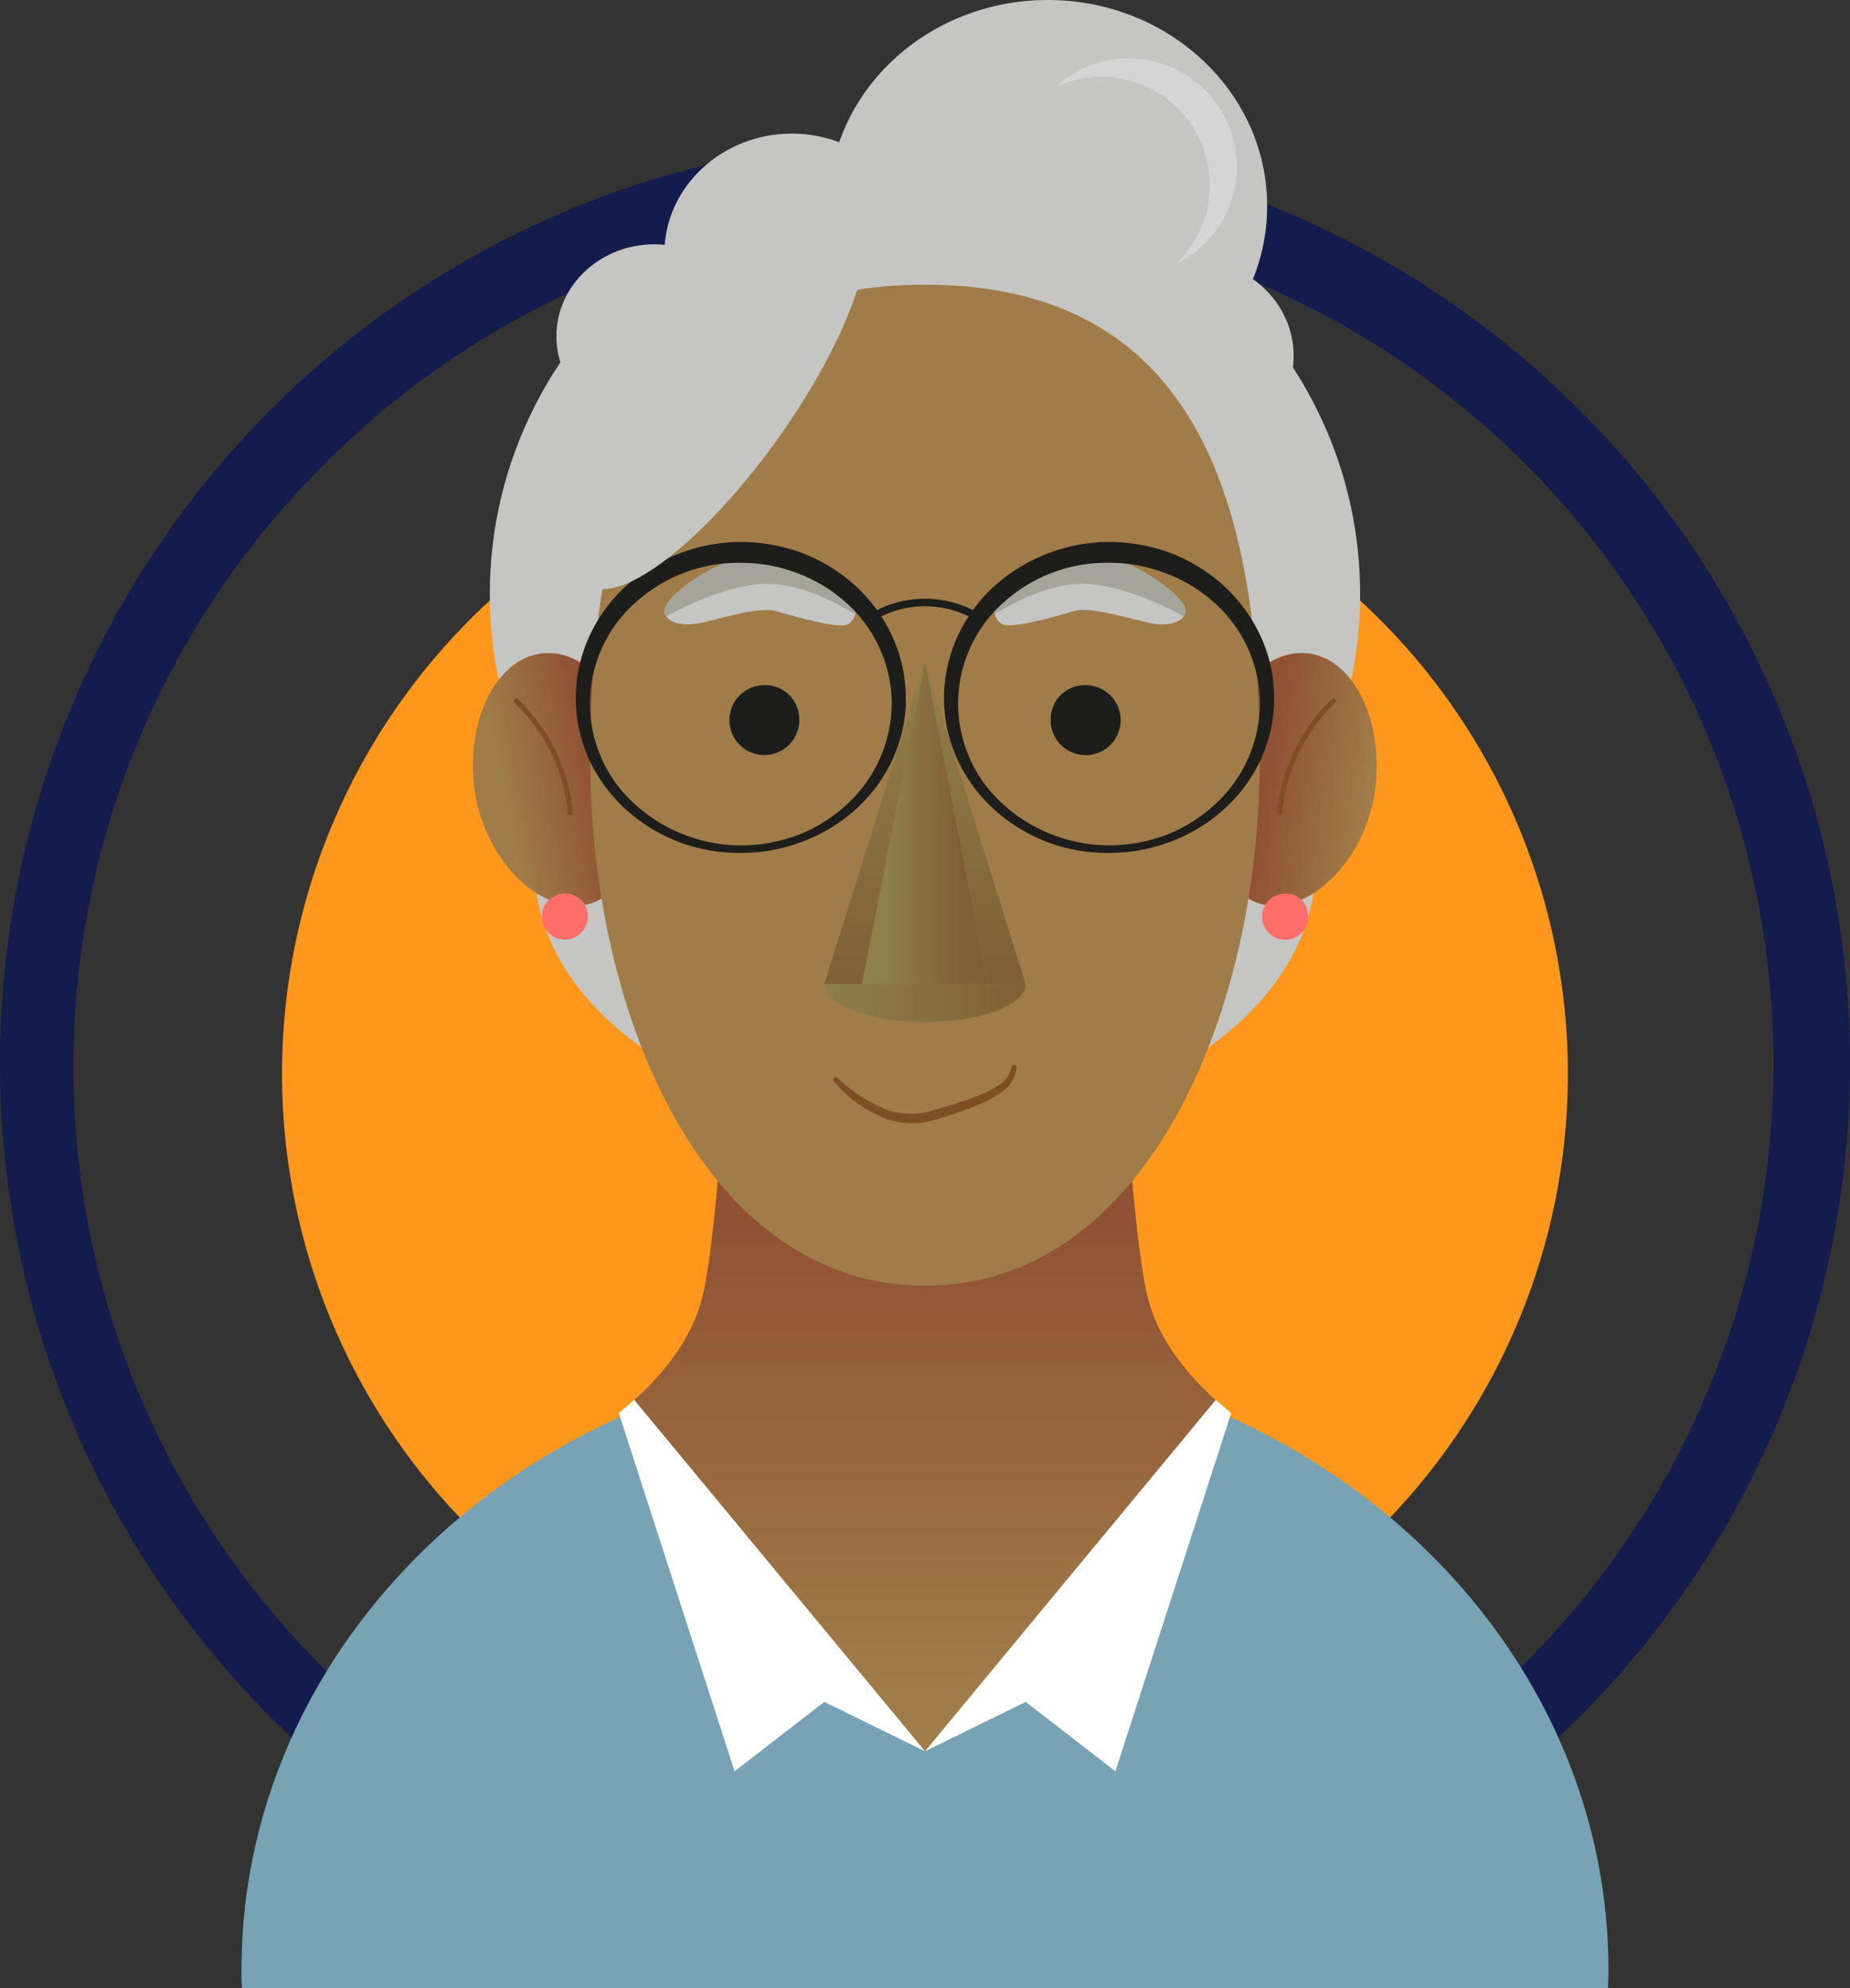 <svg xmlns="http://www.w3.org/2000/svg" xmlns:xlink="http://www.w3.org/1999/xlink" viewBox="0 0 290.3 312.05"><rect x="0" y="0" width="290.3" height="312.05" fill="#333333" stroke="none"/><defs><style>.cls-1{fill:#ff971c;}.cls-2{fill:#141b4d;}.cls-3{fill:#77a3b4;}.cls-4{fill:#c5c5c4;}.cls-5{fill:url(#Degradado_sin_nombre_11);}.cls-6{fill:#422918;}.cls-7{fill:url(#Degradado_sin_nombre_11-2);}.cls-8{fill:url(#Degradado_sin_nombre_11-3);}.cls-13,.cls-9{fill:none;stroke-miterlimit:10;}.cls-9{stroke:#7e4e24;stroke-linecap:round;stroke-width:0.79px;}.cls-10{fill:#a07c48;}.cls-11{fill:#a4a49a;}.cls-12{fill:#1d1d1b;}.cls-13{stroke:#1d1d1b;stroke-width:1.18px;}.cls-14{fill:#7e4e24;}.cls-15{fill:url(#Degradado_sin_nombre_4);}.cls-16{fill:url(#Degradado_sin_nombre_4-2);}.cls-17{fill:url(#Degradado_sin_nombre_4-3);}.cls-18{fill:url(#Degradado_sin_nombre_4-4);}.cls-19{fill:#fff;}.cls-20{fill:#ff6d6a;}.cls-21{fill:#d5d5d5;}</style><linearGradient id="Degradado_sin_nombre_11" x1="145.15" y1="265.94" x2="145.15" y2="190.78" gradientUnits="userSpaceOnUse"><stop offset="0" stop-color="#a07c48"/><stop offset="1" stop-color="#905134"/></linearGradient><linearGradient id="Degradado_sin_nombre_11-2" x1="79.15" y1="124.13" x2="93.33" y2="121.29" xlink:href="#Degradado_sin_nombre_11"/><linearGradient id="Degradado_sin_nombre_11-3" x1="214.53" y1="124.22" x2="198.84" y2="121.82" xlink:href="#Degradado_sin_nombre_11"/><linearGradient id="Degradado_sin_nombre_4" x1="137.25" y1="106.24" x2="137.25" y2="155.09" gradientUnits="userSpaceOnUse"><stop offset="0" stop-color="#8f7f49"/><stop offset="1" stop-color="#805f36"/></linearGradient><linearGradient id="Degradado_sin_nombre_4-2" x1="153.05" y1="107.59" x2="153.05" y2="152.06" xlink:href="#Degradado_sin_nombre_4"/><linearGradient id="Degradado_sin_nombre_4-3" x1="129.35" y1="157.43" x2="160.95" y2="157.43" xlink:href="#Degradado_sin_nombre_4"/><linearGradient id="Degradado_sin_nombre_4-4" x1="139.3" y1="129.2" x2="150.91" y2="129.2" xlink:href="#Degradado_sin_nombre_4"/></defs><title>Recurso 4</title><g id="Capa_2" data-name="Capa 2"><g id="Capa_1-2" data-name="Capa 1"><circle class="cls-1" cx="145.15" cy="168.52" r="100.89" transform="translate(-0.74 0.64) rotate(-0.25)"/><path class="cls-2" d="M145.15,33.76a133.15,133.15,0,0,1,94.15,227.3A133.15,133.15,0,1,1,51,72.76a132.27,132.27,0,0,1,94.15-39m0-12A145.15,145.15,0,1,0,290.3,166.91,145.16,145.16,0,0,0,145.15,21.76Z"/><path class="cls-3" d="M252.33,312.05c0-.94.07-1.87.07-2.82,0-53.57-48-97-107.25-97s-107.26,43.42-107.26,97c0,.95,0,1.88.08,2.82Z"/><path class="cls-4" d="M206.44,135.92c0,22.84-27.44,41.36-61.29,41.36s-61.29-18.52-61.29-41.36,27.44-41.36,61.29-41.36S206.44,113.08,206.44,135.92Z"/><path class="cls-5" d="M185.37,214c-.59-.76-1.15-1.54-1.67-2.33-.11-.18-.22-.37-.34-.55-.43-.69-.83-1.41-1.2-2.13-.09-.17-.19-.34-.27-.51a25.86,25.86,0,0,1-2.09-6.18c-2.07-10.41-3.4-33-4.12-48.72a252.84,252.84,0,0,0-61.06,0c-.72,15.76-2.05,38.31-4.12,48.72a25.38,25.38,0,0,1-2.1,6.19c-.07.16-.16.3-.24.45a23.22,23.22,0,0,1-1.26,2.23l-.28.47c-.54.82-1.11,1.62-1.73,2.4a46.31,46.31,0,0,1-5.37,5.71l45.63,55.15,45.63-55.15A46.22,46.22,0,0,1,185.37,214Z"/><path class="cls-4" d="M213.43,93.23c0,36.77-30.57,66.58-68.28,66.58S76.86,130,76.86,93.23s30.58-66.59,68.29-66.59S213.43,56.45,213.43,93.23Z"/><path class="cls-4" d="M198.84,32.35c0,17.85-15.41,32.33-34.43,32.33S130,50.2,130,32.35,145.41,0,164.41,0,198.84,14.48,198.84,32.35Z"/><path class="cls-6" d="M131.16,58.61c0-6.83,5.89-12.36,13.15-12.36s13.17,5.53,13.17,12.36S151.58,71,144.31,71,131.16,65.44,131.16,58.61Z"/><path class="cls-4" d="M104.25,39.79c0-10.39,9-18.82,20-18.82s20,8.43,20,18.82-9,18.82-20,18.82S104.25,50.18,104.25,39.79Z"/><path class="cls-4" d="M118.05,52.78c0,8-6.88,14.44-15.37,14.44S87.31,60.76,87.31,52.78s6.89-14.44,15.37-14.44S118.05,44.81,118.05,52.78Z"/><path class="cls-4" d="M170.8,55.85c0-8.35,7.21-15.11,16.09-15.11S203,47.5,203,55.85,195.78,71,186.89,71,170.8,64.2,170.8,55.85Z"/><path class="cls-4" d="M108.62,139.28c0,5.18-4.48,9.39-10,9.39s-10-4.21-10-9.39,4.48-9.39,10-9.39S108.62,134.09,108.62,139.28Z"/><path class="cls-4" d="M201.67,139.28c0,5.18-4.47,9.39-10,9.39s-10-4.21-10-9.39,4.47-9.39,10-9.39S201.67,134.09,201.67,139.28Z"/><path class="cls-7" d="M100.48,122.27c.78,11-3,19.89-10.18,19.89s-15.18-8.83-16-19.78S78.8,102.52,86,102.49,99.7,111.32,100.48,122.27Z"/><path class="cls-8" d="M189.82,122.27c-.78,11,3,19.89,10.19,19.89s15.16-8.83,15.94-19.78-4.45-19.86-11.67-19.89S190.59,111.32,189.82,122.27Z"/><path class="cls-9" d="M81,110a27.75,27.75,0,0,1,8.5,17.57"/><path class="cls-9" d="M209.28,110a27.75,27.75,0,0,0-8.5,17.57"/><path class="cls-10" d="M197.67,119.32c0,40-18,82.47-52.52,82.47s-52.52-42.46-52.52-82.47,9.67-74.64,52.52-74.64S197.67,79.31,197.67,119.32Z"/><path class="cls-4" d="M133.43,93.41c-1.06-1.45-3.93-6.89-12.28-6.69s-15.92,6.48-16.71,8.47,1.74,3.14,4.65,2.73,9.73-2.87,12.71-2S131.68,98.76,133,98,134.88,95.41,133.43,93.41Z"/><path class="cls-11" d="M121.15,86.72c-8.36.21-15.92,6.48-16.71,8.47a1.59,1.59,0,0,0,.11,1.54c3.56-1.93,10.27-5.09,15.94-5.09,5,0,10.34,2.7,13.69,4.77a3.56,3.56,0,0,0-.75-3C132.37,92,129.5,86.52,121.15,86.72Z"/><path class="cls-12" d="M125.41,112.69a5.48,5.48,0,1,1-5.47-5.15A5.31,5.31,0,0,1,125.41,112.69Z"/><path class="cls-12" d="M164.88,112.69a5.49,5.49,0,1,0,5.48-5.15A5.32,5.32,0,0,0,164.88,112.69Z"/><path class="cls-4" d="M156.87,93.41c1.06-1.45,3.92-6.89,12.28-6.69s15.91,6.48,16.71,8.47-1.75,3.14-4.65,2.73-9.74-2.87-12.71-2-9.89,2.82-11.19,2.06S155.42,95.41,156.87,93.41Z"/><path class="cls-11" d="M169.15,86.72c8.36.21,15.91,6.48,16.71,8.47a1.57,1.57,0,0,1-.1,1.54c-3.57-1.93-10.29-5.09-16-5.09-5,0-10.34,2.7-13.68,4.77a3.53,3.53,0,0,1,.75-3C157.93,92,160.79,86.52,169.15,86.72Z"/><path class="cls-12" d="M142.16,110a23.11,23.11,0,0,1-2.26,9.53,24.16,24.16,0,0,1-5.89,7.73,26,26,0,0,1-8.3,4.91,26.55,26.55,0,0,1-9.46,1.69,26.28,26.28,0,0,1-17.77-6.58,24.62,24.62,0,0,1-5.88-7.75,23.23,23.23,0,0,1-.31-19.24A24.47,24.47,0,0,1,98,92.19a27.18,27.18,0,0,1,18.25-7.13,27.91,27.91,0,0,1,9.79,1.8,26.38,26.38,0,0,1,8.44,5.31,24.85,24.85,0,0,1,5.72,8.12,23.2,23.2,0,0,1,1.93,9.7Zm-2.23,0a21.32,21.32,0,0,0-7.41-15.63,23.79,23.79,0,0,0-7.59-4.48,24.38,24.38,0,0,0-8.69-1.55,24,24,0,0,0-16.26,6,21.2,21.2,0,0,0-.45,31.8,24.91,24.91,0,0,0,16.73,6.55,25.72,25.72,0,0,0,9-1.65,24.19,24.19,0,0,0,7.73-4.88A21.68,21.68,0,0,0,139.93,110Z"/><path class="cls-12" d="M199.94,110a23.11,23.11,0,0,1-2.26,9.53,24.16,24.16,0,0,1-5.89,7.73,26.11,26.11,0,0,1-8.29,4.91,26.64,26.64,0,0,1-9.47,1.69,26.28,26.28,0,0,1-17.77-6.58,24.59,24.59,0,0,1-5.87-7.75,23.13,23.13,0,0,1-.31-19.24,24.33,24.33,0,0,1,5.74-8.1,27.13,27.13,0,0,1,18.24-7.13,27.91,27.91,0,0,1,9.79,1.8,26.38,26.38,0,0,1,8.44,5.31,25,25,0,0,1,5.72,8.12,23.35,23.35,0,0,1,1.93,9.7Zm-2.23,0a21.32,21.32,0,0,0-7.41-15.63,23.79,23.79,0,0,0-7.59-4.48A24.38,24.38,0,0,0,174,88.33a24.08,24.08,0,0,0-16.26,6,21.22,21.22,0,0,0-.45,31.8,24.94,24.94,0,0,0,16.74,6.55,25.71,25.71,0,0,0,9-1.65,24.19,24.19,0,0,0,7.73-4.88A21.64,21.64,0,0,0,197.71,110Z"/><path class="cls-13" d="M153.49,96.88a16.15,16.15,0,0,0-16.68,0"/><path class="cls-14" d="M131.45,169.18a23.6,23.6,0,0,0,6.51,4.47,11.34,11.34,0,0,0,7.48.89c2.57-.71,5.2-1.47,7.68-2.42a16.68,16.68,0,0,0,3.51-1.75,4.41,4.41,0,0,0,2.12-2.88.39.39,0,0,1,.78.08,5.2,5.2,0,0,1-2.23,3.72,17.81,17.81,0,0,1-3.68,2.06A67.65,67.65,0,0,1,145.8,176a12.32,12.32,0,0,1-8.39-1.13,21,21,0,0,1-6.55-5.12.41.41,0,0,1,0-.56.39.39,0,0,1,.53,0Z"/><polygon class="cls-15" points="145.15 103.93 129.35 154.46 135.27 154.46 145.15 103.93"/><polygon class="cls-16" points="145.15 103.93 160.95 154.46 155.03 154.46 145.15 103.93"/><path class="cls-17" d="M145.15,160.4c8.73,0,15.8-2.66,15.8-5.94h-31.6C129.35,157.74,136.42,160.4,145.15,160.4Z"/><polygon class="cls-18" points="145.15 103.93 135.27 154.46 155.03 154.46 145.15 103.93"/><path class="cls-4" d="M126.35,62.4C116.11,79,101.92,92.45,94.66,92.45S89.84,79,100.08,62.4s24.44-30.06,31.69-30.06S136.61,45.8,126.35,62.4Z"/><polygon class="cls-19" points="97.11 221.8 115.27 278 129.35 267.11 145.15 274.86 99.52 219.71 97.11 221.8"/><polygon class="cls-19" points="193.19 221.8 175.03 278 160.95 267.11 145.15 274.86 190.78 219.71 193.19 221.8"/><path class="cls-20" d="M92.24,143.64a3.61,3.61,0,1,1-3.61-3.39A3.51,3.51,0,0,1,92.24,143.64Z"/><path class="cls-20" d="M205.28,143.64a3.62,3.62,0,1,1-3.61-3.39A3.51,3.51,0,0,1,205.28,143.64Z"/><path class="cls-21" d="M177.16,9.15a16.86,16.86,0,0,0-11.48,4.5,17,17,0,0,1,18.81,27.8,17,17,0,0,0-7.33-32.3Z"/></g></g></svg>